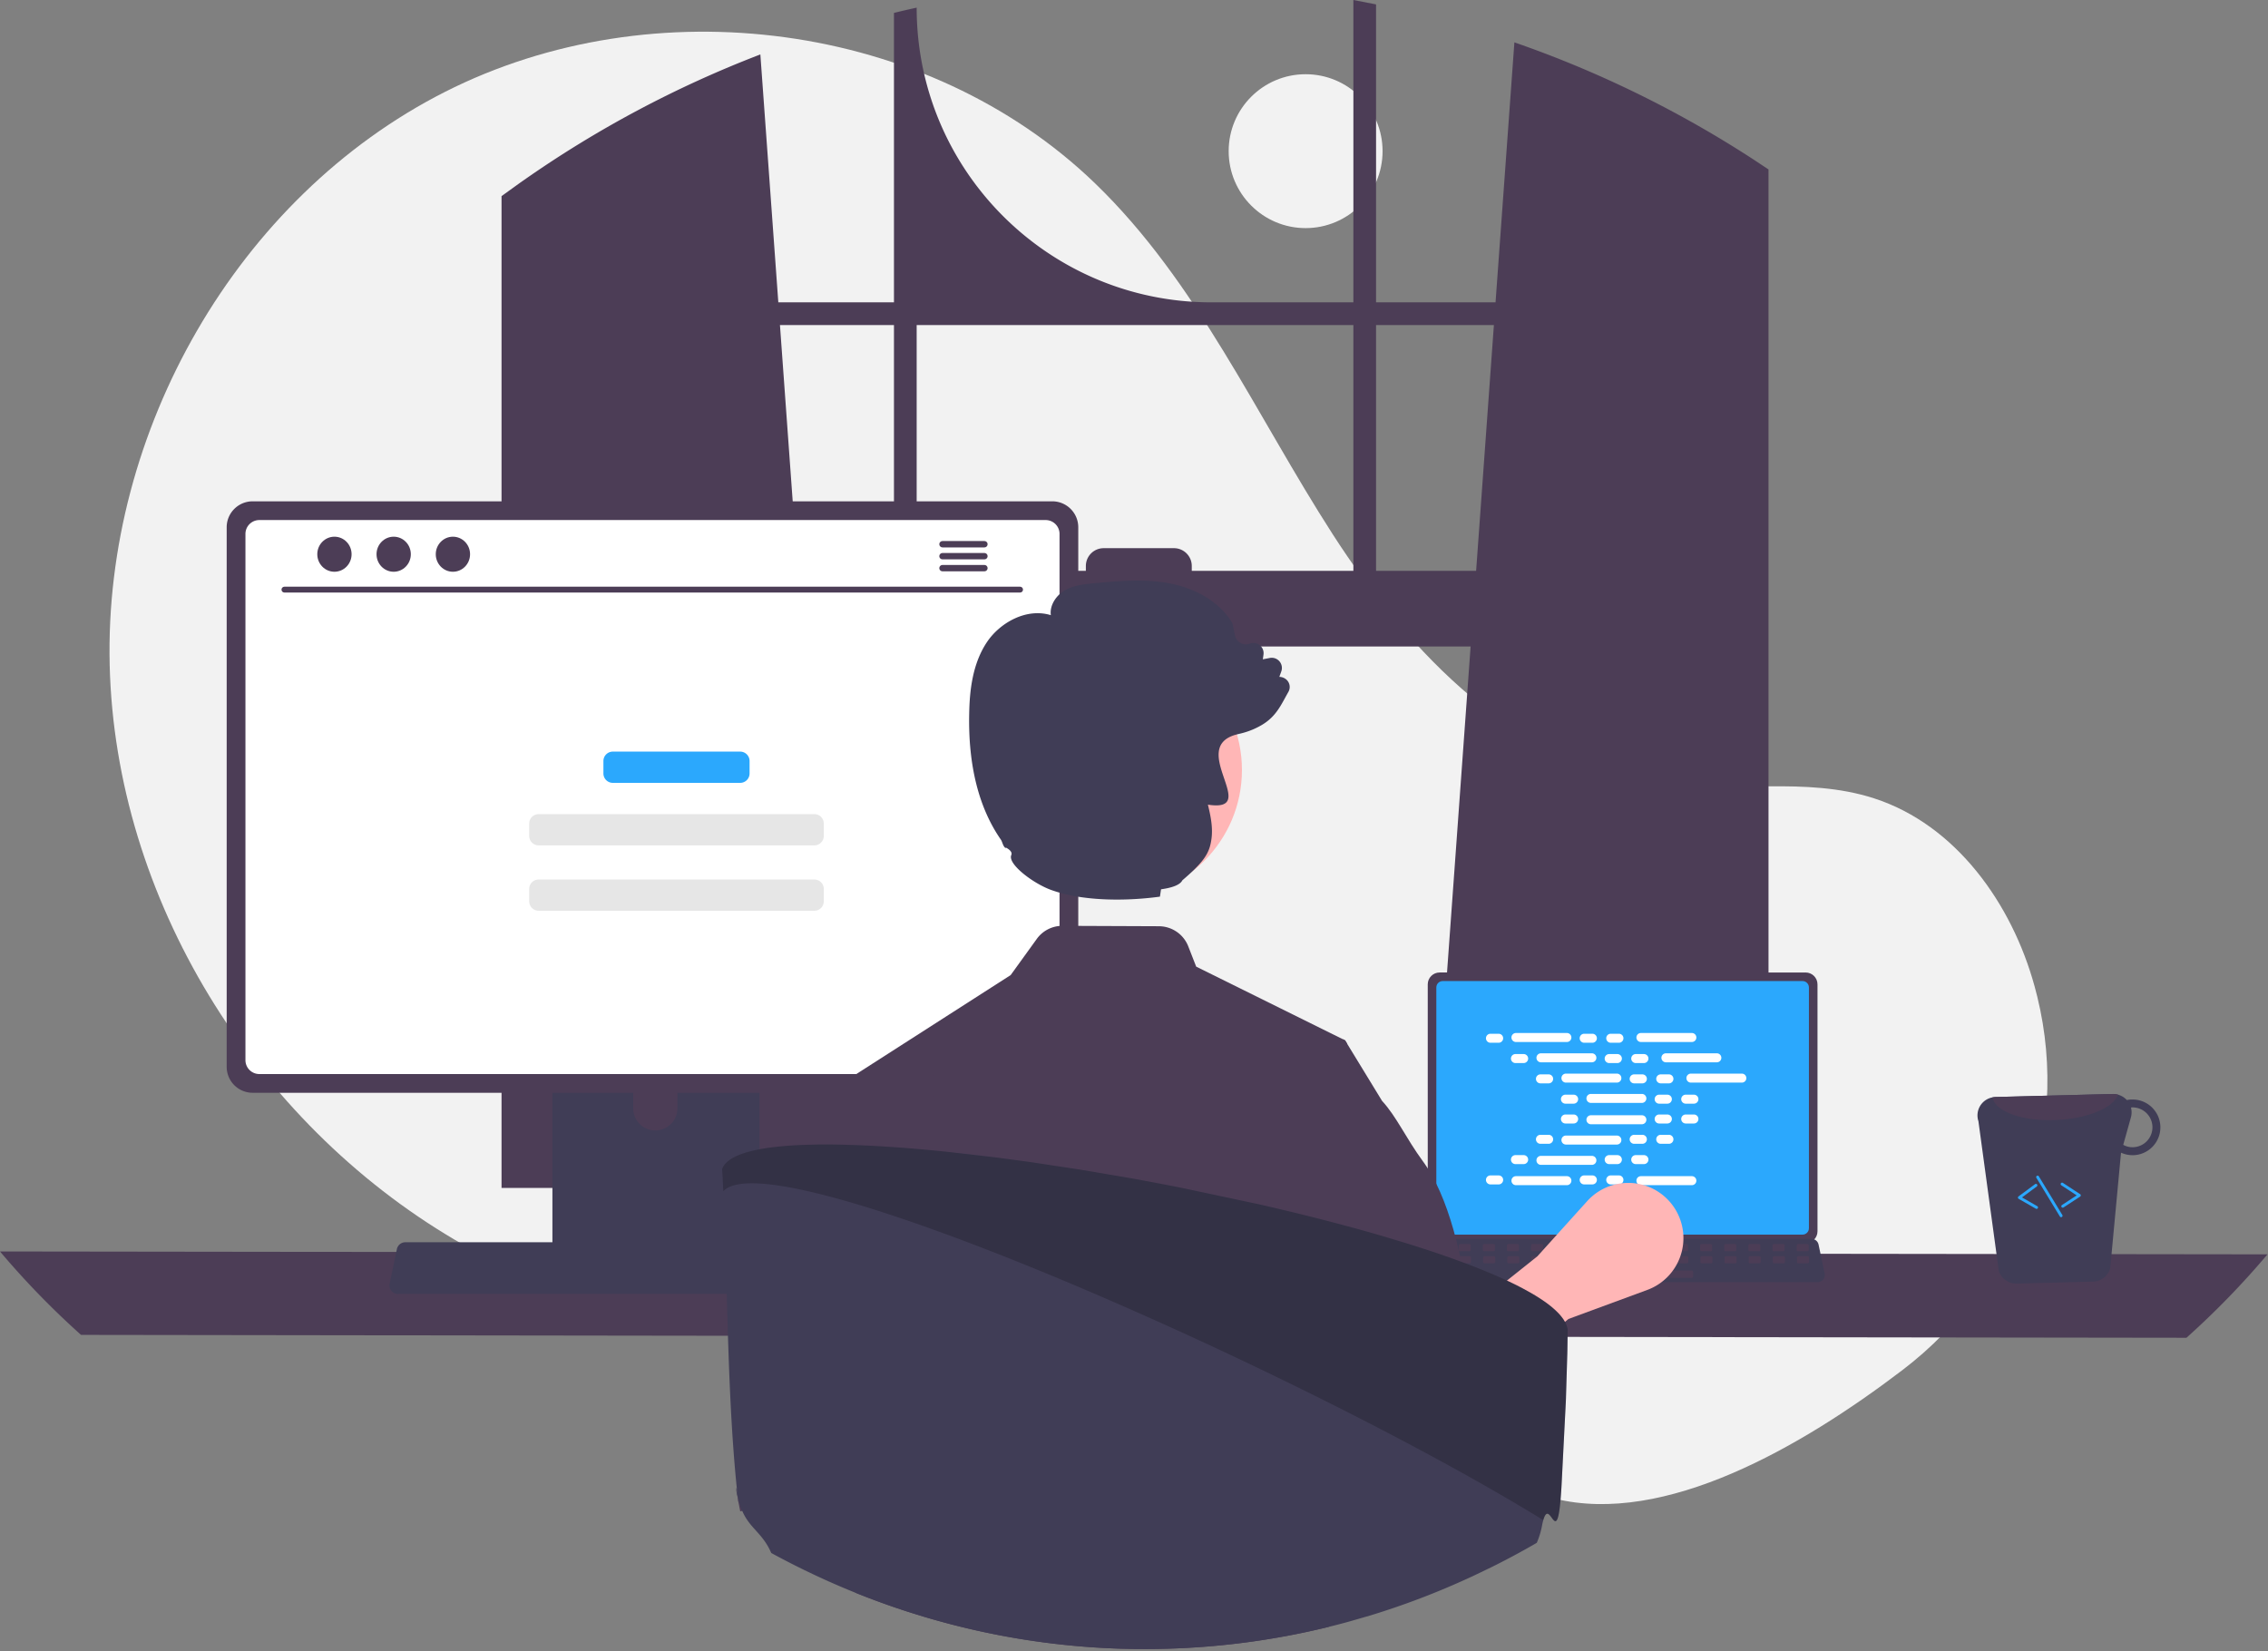<svg xmlns="http://www.w3.org/2000/svg" xmlns:xlink="http://www.w3.org/1999/xlink" width="787" height="573" fill="none" xmlns:v="https://vecta.io/nano"><rect width="100%" height="100%" fill="#808080" stroke="none"/><g clip-path="url(#A)"><g fill="#f2f2f2"><path d="M453.053 79.158c14.747 0 26.701-11.954 26.701-26.701S467.8 25.756 453.053 25.756s-26.701 11.954-26.701 26.701 11.955 26.701 26.701 26.701zM660.18 475.427c39.688-30.229 58.644-81.025 46.776-129.482l-.934-3.604c-7.867-28.763-27.332-56.101-55.7-65.291-23.82-7.717-49.82-1.783-74.669-4.851-48.781-6.024-86.601-45.494-113.211-86.819S415.38 97.795 380.02 63.655C321.735 7.38 226.658-4.736 154.393 31.895S36.097 149.794 38.06 230.789s50.046 158.432 119.875 199.517c25.652 15.093 55.321 25.785 84.848 22.044 25.62-3.246 48.899-17.013 74.399-21.1 40.091-6.426 79.927 11.701 114.603 32.824s68.17 46.16 107.574 55.952c38.261 9.509 85.664-17.822 120.821-44.6v.001z"/></g><g fill="#4c3d56"><path d="M608.426 55.32l-2.62-1.69a380.25 380.25 0 0 0-80.31-38.93l-6.54 90.22h-41.46V1.53L469.626 0v104.92h-49.27c-56.482 0-102.27-45.788-102.27-102.27a264.35 264.35 0 0 0-7.88 1.83v100.44h-40.13l-6.23-86.03c-28.985 11.116-56.503 25.735-81.94 43.53l-1.31.91-6.56 4.73v344.19h118.27l-2.09-28.95-11.5-158.95h231.59l-11.5 158.95-2.09 28.95h116.96V58.8l-5.25-3.48zM310.206 198.1h-33.39l-6.17-85.3h39.56v85.3zm159.42 0h-56.08v-1.69a6.18 6.18 0 0 0-.471-2.367c-.312-.751-.768-1.432-1.343-2.006a6.18 6.18 0 0 0-2.008-1.339 6.19 6.19 0 0 0-2.368-.468h-24.38a6.18 6.18 0 0 0-6.18 6.18v1.69h-58.71v-85.3h151.54v85.3zm7.87 0v-85.3h40.89l-6.17 85.3h-34.72zM0 434.291a288.94 288.94 0 0 0 28.12 28.95l730.58 1c10.037-8.983 19.433-18.656 28.12-28.95l-786.82-1z"/><path d="M495.43 341.591v85.704c.002 2.274 1.845 4.117 4.119 4.119h127.004c2.274-.002 4.117-1.845 4.119-4.119v-85.704c-.005-2.272-1.847-4.112-4.119-4.115H499.549c-2.272.003-4.114 1.843-4.119 4.115h0z"/></g><path d="M498.409 342.658v83.58c.002 1.215.986 2.199 2.201 2.201h124.885c1.215-.002 2.199-.986 2.201-2.201v-83.58c0-1.217-.985-2.203-2.201-2.206H500.611c-1.216.003-2.201.99-2.201 2.206h-.001z" fill="#2ba8fd"/><path d="M492.774 444.01c.233.292.528.527.865.688s.705.244 1.078.242h135.992a2.5 2.5 0 0 0 1.075-.243c.336-.16.632-.393.867-.682a2.5 2.5 0 0 0 .504-2.091l-2.111-10.027c-.178-.831-.764-1.515-1.558-1.818a2.41 2.41 0 0 0-.888-.167H496.82a2.43 2.43 0 0 0-.888.168c-.794.303-1.38.987-1.558 1.818l-2.111 10.027a2.51 2.51 0 0 0 .02 1.101 2.49 2.49 0 0 0 .491.985v-.001z" fill="#403d56"/><g fill="#4c3d56"><use xlink:href="#B"/><use xlink:href="#C"/><path d="M607.178 434.231h3.212a.49.49 0 0 0 .488-.488v-1.537c0-.27-.218-.488-.488-.488h-3.212a.49.49 0 0 0-.488.488v1.537a.49.49 0 0 0 .488.488zm-8.377 0h3.212a.49.49 0 0 0 .488-.488v-1.537c0-.27-.218-.488-.488-.488h-3.212a.49.49 0 0 0-.488.488v1.537a.49.49 0 0 0 .488.488zm-8.377 0h3.212a.49.49 0 0 0 .488-.488v-1.537c0-.27-.218-.488-.488-.488h-3.212a.49.49 0 0 0-.488.488v1.537a.49.49 0 0 0 .488.488zm-8.377 0h3.212a.49.49 0 0 0 .488-.488v-1.537c0-.27-.218-.488-.488-.488h-3.212a.49.49 0 0 0-.488.488v1.537a.49.49 0 0 0 .488.488zm-8.377 0h3.212a.49.49 0 0 0 .488-.488v-1.537c0-.27-.218-.488-.488-.488h-3.212a.49.49 0 0 0-.488.488v1.537a.49.49 0 0 0 .488.488zm-8.377 0h3.212a.49.49 0 0 0 .488-.488v-1.537c0-.27-.218-.488-.488-.488h-3.212a.49.49 0 0 0-.488.488v1.537a.49.49 0 0 0 .488.488zm-8.377 0h3.212a.49.49 0 0 0 .488-.488v-1.537c0-.27-.218-.488-.488-.488h-3.212a.49.49 0 0 0-.488.488v1.537a.49.49 0 0 0 .488.488zm-8.377 0h3.212a.49.49 0 0 0 .488-.488v-1.537c0-.27-.218-.488-.488-.488h-3.212a.49.49 0 0 0-.488.488v1.537a.49.49 0 0 0 .488.488zm-8.377 0h3.212a.49.49 0 0 0 .488-.488v-1.537c0-.27-.218-.488-.488-.488h-3.212a.49.49 0 0 0-.488.488v1.537a.49.49 0 0 0 .488.488zm-8.377 0h3.212a.49.49 0 0 0 .488-.488v-1.537c0-.27-.218-.488-.488-.488h-3.212a.49.49 0 0 0-.488.488v1.537a.49.49 0 0 0 .488.488zm-8.377 0h3.212a.49.49 0 0 0 .488-.488v-1.537c0-.27-.218-.488-.488-.488h-3.212a.49.49 0 0 0-.488.488v1.537a.49.49 0 0 0 .488.488z"/><use xlink:href="#D"/><use xlink:href="#E"/><path d="M498.278 434.231h3.212a.49.49 0 0 0 .488-.488v-1.537a.49.49 0 0 0-.488-.488h-3.212c-.27 0-.488.218-.488.488v1.537a.49.49 0 0 0 .488.488zm125.753 4.188h3.212a.49.49 0 0 0 .488-.488v-1.537c0-.27-.218-.488-.488-.488h-3.212c-.27 0-.488.218-.488.488v1.537a.49.49 0 0 0 .488.488zm-8.377 0h3.212a.49.49 0 0 0 .488-.488v-1.537c0-.27-.218-.488-.488-.488h-3.212a.49.49 0 0 0-.488.488v1.537a.49.49 0 0 0 .488.488zm-8.377 0h3.212a.49.49 0 0 0 .488-.488v-1.537c0-.27-.218-.488-.488-.488h-3.212a.49.49 0 0 0-.488.488v1.537a.49.49 0 0 0 .488.488zm-8.377 0h3.212a.49.49 0 0 0 .488-.488v-1.537c0-.27-.218-.488-.488-.488H598.9a.49.49 0 0 0-.488.488v1.537a.49.49 0 0 0 .488.488zm-8.377 0h3.212a.49.49 0 0 0 .488-.488v-1.537c0-.27-.218-.488-.488-.488h-3.212a.49.49 0 0 0-.488.488v1.537a.49.49 0 0 0 .488.488zm-8.377 0h3.212a.49.49 0 0 0 .488-.488v-1.537c0-.27-.218-.488-.488-.488h-3.212a.49.49 0 0 0-.488.488v1.537a.49.49 0 0 0 .488.488zm-8.377 0h3.212a.49.49 0 0 0 .488-.488v-1.537c0-.27-.218-.488-.488-.488h-3.212a.49.49 0 0 0-.488.488v1.537a.49.49 0 0 0 .488.488zm-8.377 0h3.212a.49.49 0 0 0 .488-.488v-1.537c0-.27-.218-.488-.488-.488h-3.212a.49.49 0 0 0-.488.488v1.537a.49.49 0 0 0 .488.488zm-8.377 0h3.212a.49.49 0 0 0 .488-.488v-1.537c0-.27-.218-.488-.488-.488h-3.212a.49.49 0 0 0-.488.488v1.537a.49.49 0 0 0 .488.488zm-8.377 0h3.212a.49.49 0 0 0 .488-.488v-1.537c0-.27-.218-.488-.488-.488h-3.212a.49.49 0 0 0-.488.488v1.537a.49.49 0 0 0 .488.488zm-8.377 0h3.212a.49.49 0 0 0 .488-.488v-1.537c0-.27-.218-.488-.488-.488h-3.212a.49.49 0 0 0-.488.488v1.537a.49.49 0 0 0 .488.488zm-8.377 0h3.212a.49.49 0 0 0 .488-.488v-1.537c0-.27-.218-.488-.488-.488h-3.212a.49.49 0 0 0-.488.488v1.537a.49.49 0 0 0 .488.488zm-8.377 0h3.212a.49.49 0 0 0 .488-.488v-1.537c0-.27-.218-.488-.488-.488h-3.212a.49.49 0 0 0-.488.488v1.537a.49.49 0 0 0 .488.488zm-8.377 0h3.213a.49.49 0 0 0 .488-.488v-1.537a.49.49 0 0 0-.488-.488h-3.213c-.269 0-.487.218-.487.488v1.537a.49.49 0 0 0 .487.488zm-8.376 0h3.212a.49.49 0 0 0 .488-.488v-1.537a.49.49 0 0 0-.488-.488h-3.212c-.27 0-.488.218-.488.488v1.537a.49.49 0 0 0 .488.488zm-8.377 0h3.212a.49.49 0 0 0 .488-.488v-1.537a.49.49 0 0 0-.488-.488h-3.212c-.27 0-.488.218-.488.488v1.537a.49.49 0 0 0 .488.488zm56.125 5.026h32.532a.49.49 0 0 0 .488-.488v-1.537a.49.49 0 0 0-.488-.488h-32.532a.49.49 0 0 0-.488.488v1.537c0 .27.218.488.488.488z"/></g><g fill="#fff"><use xlink:href="#F"/><path d="M552.559 358.737h-2.844a1.561 1.561 0 1 0 0 3.122h2.844a1.561 1.561 0 1 0 0-3.122zm9.215 0h-2.844a1.561 1.561 0 1 0 0 3.122h2.844a1.561 1.561 0 1 0 0-3.122z"/><use xlink:href="#G"/><path d="M587.076 358.477h-17.674a1.561 1.561 0 1 0 0 3.122h17.674a1.561 1.561 0 1 0 0-3.122zm-58.367 7.307h-2.844a1.561 1.561 0 1 0 0 3.122h2.844a1.561 1.561 0 1 0 0-3.122zm32.523 0h-2.844a1.561 1.561 0 1 0 0 3.122h2.844a1.561 1.561 0 1 0 0-3.122zm9.215 0h-2.844a1.561 1.561 0 1 0 0 3.122h2.844a1.561 1.561 0 1 0 0-3.122zm-18.062-.261h-17.674a1.561 1.561 0 1 0 0 3.122h17.674a1.561 1.561 0 1 0 0-3.122zm43.364 0h-17.674a1.561 1.561 0 1 0 0 3.122h17.674a1.561 1.561 0 1 0 0-3.122zm-58.367 7.307h-2.844a1.561 1.561 0 1 0 0 3.122h2.844a1.561 1.561 0 1 0 0-3.122zm32.523 0h-2.844a1.561 1.561 0 1 0 0 3.122h2.844a1.561 1.561 0 1 0 0-3.122zm9.215 0h-2.844a1.561 1.561 0 1 0 0 3.122h2.844a1.561 1.561 0 1 0 0-3.122zm-18.062-.26h-17.674a1.561 1.561 0 1 0 0 3.122h17.674a1.561 1.561 0 1 0 0-3.122zm43.364 0h-17.674a1.561 1.561 0 1 0 0 3.122h17.674a1.561 1.561 0 1 0 0-3.122zm-58.368 7.307h-2.844a1.561 1.561 0 1 0 0 3.122h2.844a1.561 1.561 0 1 0 0-3.122zm32.523 0h-2.844a1.561 1.561 0 1 0 0 3.122h2.844a1.561 1.561 0 1 0 0-3.122zm9.215 0h-2.844a1.561 1.561 0 1 0 0 3.122h2.844a1.561 1.561 0 1 0 0-3.122zm-18.061-.26h-17.674a1.561 1.561 0 1 0 0 3.122h17.674a1.561 1.561 0 1 0 0-3.122zm-17.172 28.281h-2.844a1.561 1.561 0 1 0 0 3.122h2.844a1.561 1.561 0 1 0 0-3.122zm9.215 0h-2.844a1.561 1.561 0 1 0 0 3.122h2.844a1.561 1.561 0 1 0 0-3.122zm25.302.26h-17.674a1.561 1.561 0 1 0 0 3.122h17.674a1.561 1.561 0 1 0 0-3.122zm-67.04-.26h-2.844a1.561 1.561 0 1 0 0 3.122h2.844a1.561 1.561 0 1 0 0-3.122zm23.676.26h-17.674a1.561 1.561 0 1 0 0 3.122h17.674a1.561 1.561 0 1 0 0-3.122zm-15.003-7.307h-2.844a1.561 1.561 0 1 0 0 3.122h2.844a1.561 1.561 0 1 0 0-3.122zm32.523 0h-2.844a1.561 1.561 0 1 0 0 3.122h2.844a1.561 1.561 0 1 0 0-3.122zm9.215 0h-2.844a1.561 1.561 0 1 0 0 3.122h2.844a1.561 1.561 0 1 0 0-3.122zm-18.062.26h-17.674a1.561 1.561 0 1 0 0 3.122h17.674a1.561 1.561 0 1 0 0-3.122zm-15.003-7.307h-2.844a1.561 1.561 0 1 0 0 3.122h2.844a1.561 1.561 0 1 0 0-3.122zm32.523 0h-2.844a1.561 1.561 0 1 0 0 3.122h2.844a1.561 1.561 0 1 0 0-3.122zm9.215 0h-2.844a1.561 1.561 0 1 0 0 3.122h2.844a1.561 1.561 0 1 0 0-3.122zm-18.062.26h-17.674a1.561 1.561 0 1 0 0 3.122h17.674a1.561 1.561 0 1 0 0-3.122zm-15.004-7.306h-2.844a1.561 1.561 0 1 0 0 3.122h2.844a1.561 1.561 0 1 0 0-3.122zm32.523 0h-2.844a1.561 1.561 0 1 0 0 3.122h2.844a1.561 1.561 0 1 0 0-3.122zm9.215 0h-2.844a1.561 1.561 0 1 0 0 3.122h2.844a1.561 1.561 0 1 0 0-3.122zm-18.061.26h-17.674a1.561 1.561 0 1 0 0 3.122h17.674a1.561 1.561 0 1 0 0-3.122z"/></g><path d="M504.917 490.482l-13.35-21.102 41.902-33.403 17.295-19.161c2.247-2.49 5.108-4.346 8.297-5.384s6.595-1.22 9.876-.528a19.16 19.16 0 0 1 8.825 4.467c2.499 2.236 4.368 5.089 5.42 8.273h0c3.241 9.808-1.877 20.42-11.57 23.991l-27.349 10.075-39.346 32.772z" fill="#ffb6b6"/><path d="M191.69 337.481v102.56h71.85v-102.56a3.45 3.45 0 0 0-.672-2.05c-.437-.594-1.053-1.032-1.758-1.25a3.16 3.16 0 0 0-1.03-.16h-64.92c-.919-.002-1.801.362-2.452 1.011s-1.017 1.53-1.018 2.449h0zm28.04 35.24c0-2.034.808-3.985 2.246-5.424s3.39-2.246 5.424-2.246 3.985.808 5.424 2.246 2.246 3.39 2.246 5.424v11.9a7.67 7.67 0 0 1-7.67 7.67 7.67 7.67 0 0 1-7.67-7.67v-11.9z" fill="#403d56"/><path d="M191.47 436.761v9.89c.003 1.066.864 1.931 1.93 1.94h68.43c.513-.003 1.004-.208 1.365-.572s.565-.855.565-1.368v-9.89h-72.29zm-112.81-253.8v187.26a9.01 9.01 0 0 0 2.639 6.361c1.687 1.687 3.975 2.636 6.361 2.639h277.5a9.01 9.01 0 0 0 9-9v-187.26c-.012-4.964-4.036-8.984-9-8.99H87.66c-4.964.006-8.988 4.026-9 8.99z" fill="#4c3d56"/><path d="M85.17 185.291v182.62a4.82 4.82 0 0 0 4.81 4.81h272.87a4.82 4.82 0 0 0 4.81-4.81v-182.62a4.82 4.82 0 0 0-1.408-3.405c-.902-.903-2.125-1.412-3.402-1.415H89.98c-1.277.003-2.5.512-3.402 1.415a4.82 4.82 0 0 0-1.408 3.405h0z" fill="#fff"/><path d="M135.81 447.921a2.95 2.95 0 0 0 1.033.821c.401.192.842.291 1.287.289h162.34c.899-.001 1.75-.407 2.316-1.105a2.99 2.99 0 0 0 .604-2.495l-2.52-11.97a2.99 2.99 0 0 0-1.86-2.17 2.91 2.91 0 0 0-1.06-.2H140.64a2.89 2.89 0 0 0-1.06.2 2.99 2.99 0 0 0-1.86 2.17l-2.52 11.97a2.98 2.98 0 0 0 .61 2.49h0z" fill="#403d56"/><g fill="#4c3d56"><path d="M353.994 205.628H98.671c-.552-.012-.993-.463-.993-1.015s.441-1.003.993-1.015h255.323c.552.012.993.463.993 1.015s-.441 1.003-.993 1.015z"/><use xlink:href="#H"/><path d="M136.607 198.413c3.286 0 5.95-2.723 5.95-6.083s-2.664-6.083-5.95-6.083-5.95 2.723-5.95 6.083 2.664 6.083 5.95 6.083zm20.556 0c3.286 0 5.95-2.723 5.95-6.083s-2.664-6.083-5.95-6.083-5.95 2.723-5.95 6.083 2.664 6.083 5.95 6.083z"/><use xlink:href="#I"/><path d="M341.616 191.901h-14.6c-.601.013-1.081.504-1.081 1.105s.48 1.092 1.081 1.105h14.6c.605-.007 1.092-.5 1.092-1.105s-.487-1.098-1.092-1.105zm0 4.15h-14.6c-.6.014-1.08.505-1.08 1.105s.479 1.091 1.08 1.105h14.6c.604-.009 1.09-.501 1.09-1.105s-.485-1.096-1.09-1.105z"/></g><path d="M693.596 441.101c.904 2.632 3.401 4.381 6.183 4.331l26.492-.682c1.366-.027 2.687-.495 3.765-1.334s1.855-2.005 2.216-3.323L736 400.006a9.79 9.79 0 0 0 4.238.871c5.334-.134 9.55-4.567 9.416-9.901s-4.567-9.55-9.901-9.416a8.16 8.16 0 0 0-1.736.181c-.621-.671-1.375-1.205-2.214-1.567a6.54 6.54 0 0 0-2.66-.536l-40.751 1.052c-.338.012-.674.054-1.005.125-1.808.337-3.382 1.44-4.316 3.024s-1.137 3.495-.557 5.241l7.082 52.021zm43.173-43.817l2.668-9.553c.303-1.103.31-2.268.02-3.375.129 0 .244-.062.373-.062.907-.021 1.81.136 2.656.464s1.62.818 2.277 1.445 1.183 1.376 1.55 2.206a6.94 6.94 0 0 1 .588 2.632 6.93 6.93 0 0 1-1.909 4.932c-.627.657-1.376 1.183-2.207 1.55a6.9 6.9 0 0 1-2.631.588c-1.182.037-2.353-.249-3.385-.828v.001z" fill="#403d56"/><path d="M691.387 380.815c.868 4.964 10.629 8.454 22.366 7.847 10.793-.497 19.617-4.287 21.234-8.779-.598-.177-1.221-.26-1.844-.246l-40.751 1.052c-.338.012-.674.054-1.005.125v.001z" fill="#4c3d56"/><g fill="#2ba8fd"><path d="M715.904 419.073a.51.51 0 0 0 .151-.066l5.753-3.766a.52.52 0 0 0 .166-.18c.039-.073.06-.155.06-.238s-.021-.165-.06-.238a.51.51 0 0 0-.166-.18l-5.98-3.917a.49.49 0 0 0-.246-.082c-.088-.005-.175.013-.254.052a.5.5 0 0 0-.275.419c-.005.088.014.176.053.254a.5.5 0 0 0 .174.193l5.341 3.498-5.114 3.348c-.099.065-.171.163-.205.276a.5.5 0 0 0 .021.343c.048.108.132.196.238.248a.5.5 0 0 0 .342.036h.001zm-9.086.419a.51.51 0 0 0 .25-.151.5.5 0 0 0 .076-.554c-.044-.089-.114-.163-.2-.213l-5.303-3.04 5.126-3.807a.49.49 0 0 0 .16-.203.5.5 0 0 0-.26-.657.49.49 0 0 0-.256-.037.5.5 0 0 0-.24.095l-5.739 4.263c-.067.049-.12.115-.155.19a.5.5 0 0 0-.046.241.49.49 0 0 0 .074.233c.044.071.104.13.176.171l5.965 3.42a.5.5 0 0 0 .372.051v-.002zm8.514 2.881c.048-.012.095-.032.137-.058.056-.034.105-.079.144-.132s.067-.113.082-.177a.49.49 0 0 0 .009-.195.5.5 0 0 0-.067-.183l-8.155-13.408c-.034-.056-.079-.105-.132-.144a.52.52 0 0 0-.177-.082.51.51 0 0 0-.379.059.52.52 0 0 0-.143.133c-.039.053-.067.113-.082.177a.51.51 0 0 0-.008.195.5.5 0 0 0 .067.183l8.155 13.408c.056.091.139.162.238.203a.5.5 0 0 0 .312.021h-.001zM256.84 260.827h-44.191c-1.803 0-3.264 1.461-3.264 3.264v4.318c0 1.803 1.461 3.264 3.264 3.264h44.191c1.803 0 3.264-1.461 3.264-3.264v-4.318c0-1.803-1.461-3.264-3.264-3.264z"/></g><g fill="#e6e6e6"><use xlink:href="#J"/><path d="M282.598 305.21H186.89c-1.803 0-3.264 1.461-3.264 3.264v4.318c0 1.803 1.461 3.264 3.264 3.264h95.708c1.803 0 3.264-1.461 3.264-3.264v-4.318c0-1.803-1.461-3.264-3.264-3.264z"/></g><g fill="#4c3d56"><path d="M290.711 376.846l.217.684.011.023 6.525 19.838 7.506 22.861 14.123 42.961.137 6.673v.023l1.049 53.684-2.909 7.278 3.274 11.932s-1.506-18.037-9.582-7.679c-4.574 5.886-9.925 11.91-14.317 17.556a268.33 268.33 0 0 0 19.507 7.027l4.301 1.323.924.274a266.88 266.88 0 0 0 67.351 10.826l3.479.08 1.175.023 3.822.023a258.98 258.98 0 0 0 7.7-.114 266.85 266.85 0 0 0 56.091-7.586c-.125-7.586-.468-16.45-.958-25.918-.228-4.643-5.35-9.674-5.658-14.533-.217-3.65 4.381-7.084 4.141-10.792-1.551-22.827-3.491-14.064-4.928-30.229l-.411-4.552-1.563-16.872 6.137-38.683 9.639-60.734-.742-1.221-.833-.411-50.844-25.165-2.761-7.073c-.805-2.037-2.2-3.788-4.007-5.026a10.98 10.98 0 0 0-6.134-1.921l-33.493-.137a10.92 10.92 0 0 0-8.909 4.529l-9.069 12.56-59.991 38.468z"/><path d="M326.816 453.654l-7.586 16.233-5.179 11.088-8.909 46.646-4.46 4.734-3.822-16.759-39.998 8.881c-1.312-7.29-.351.247-1.161-7.75l.707-.685c.639-.593 1.175-1.152 1.164-1.688-.456-27.584.913-74.526 12.343-102.966 1.79-4.643 4.151-9.046 7.027-13.107l.662-.924c5.27-7.381 8.601-14.647 13.324-19.815v-.011c.029-.024.056-.051.08-.08.017-.009.033-.02.046-.034l32.443-17.203 1.392 39.105.992 28.109.935 26.226zm116.985 4.61l9.476 20.275 3.307 7.061 8.907 46.642 4.446 4.723 3.83-16.755 1.8-.369 32.458-6.722 9.461 30.046c4.396-7.324 3.033-16.73-3.261-22.506-.646-.585-1.184-1.154-1.169-1.692.538-32.443-1.446-91.684-19.367-116.066-5.692-7.738-9.107-15.445-14.076-20.829-.015-.015-.015-.031-.031-.031l-12.091-19.798-.738-1.215-.831-.415-22.121 97.651z"/></g><path d="M386.397 311.759c24.609 0 44.558-19.949 44.558-44.558s-19.949-44.558-44.558-44.558-44.558 19.949-44.558 44.558 19.949 44.558 44.558 44.558z" fill="#ffb6b6"/><path d="M446.622 236.077c-.345-.369-.762-.664-1.224-.869a3.76 3.76 0 0 0-1.466-.321l.67-1.86a3.53 3.53 0 0 0 .169-1.835c-.107-.616-.375-1.192-.778-1.67a3.53 3.53 0 0 0-1.514-1.051c-.589-.21-1.223-.259-1.837-.144l-2.44.47.23-1.63c.179-1.235-.306-2.473-1.277-3.257s-2.284-.998-3.453-.563c-1.059.417-2.25.332-3.24-.23-.993-.545-1.696-1.5-1.92-2.61l-.85-4.1-.09-.22c-4.14-6.9-12.1-11.92-21.84-13.76-8.67-1.65-17.56-.81-26.13-.02-3.4.32-7.24.68-10.44 2.64-2.72 1.68-5.02 5.04-4.55 8.43-8.45-2.59-17.51 2.58-22 9.1-5.32 7.76-6.19 17.48-6.33 25.08-.38 17.98 3.33 32.69 11 43.73.56.8.7 2.47 1.81 3.03l-.23-.37c1.24.62 2.5 1.62 2.03 2.69-1.35 3.08 7.62 9.89 13.94 12.14 11.53 4.11 26.86 3.76 37.64 2.28l.38-2.55c3.89-.53 6.63-1.54 7.4-3.12 1.36-1.16 2.52-2.2 3.53-3.16l.01-.01c.02-.02.06-.05.08-.07 4.87-4.67 6-7.33 6.51-11.38.49-3.97-.38-8-1.27-11.63 18.74 2.9-7.38-19.96 10.08-24.38a5.32 5.32 0 0 1 .61-.15c.51-.12 1.02-.24 1.51-.38 2.362-.641 4.624-1.607 6.72-2.87 4.88-2.97 6.49-6.91 9.01-11.35.746-1.297.564-2.929-.45-4.03h0zm97.37 225.36l-.11 7.23-.03 1.29-.47 15.43-.04 1.07-1.48 29.02c-1.41 24.66-3.87 3.39-6.34 12.04-.12.43-.25.94-.37 1.54-.374 2.177-1.005 4.302-1.88 6.33-1.31.78-2.66 1.53-3.99 2.28-3.79 2.11-7.64 4.14-11.52 6.07l-6.57 3.16-1.03.47a270.97 270.97 0 0 1-34.75 13.26l-6.97 2.01c-2.44.68-4.88 1.32-7.35 1.92-18.375 4.511-37.177 7.055-56.09 7.59-2.55.08-5.12.11-7.7.11-1.28 0-2.54-.01-3.82-.02l-1.17-.02-3.48-.08c-22.821-.712-45.456-4.352-67.35-10.83l-.93-.27-4.3-1.33c-6.6-2.09-13.103-4.43-19.51-7.02a270.9 270.9 0 0 1-14.5-6.34.34.34 0 0 1-.12-.06l-3.01-1.43c-.13-.07-.27-.14-.41-.21a271.83 271.83 0 0 1-11.07-5.72c-3.07-7.05-7.39-8.4-10.07-14.6a25.86 25.86 0 0 1-1.68-5.74c0-.02-.01-.04-.01-.07.28 3.72-1.19-6.6-.01-.04l-.03-.4-.13-1.35c-3.43-33.49-3.21-71.79-4.7-103.35l-.31-5.86-.11-1.83c.072-.187.152-.37.24-.55.019-.052.043-.102.07-.15.029-.062.063-.122.1-.18.02-.03.05-.07.07-.1s.031-.068.05-.1c.093-.148.193-.291.3-.43.05-.06.09-.11.14-.16.035-.051.075-.098.12-.14.031-.048.068-.092.11-.13s.08-.09.13-.14c.021-.031.049-.059.08-.08a1.98 1.98 0 0 1 .26-.25c.357-.328.738-.629 1.14-.9.14-.09.29-.18.43-.28a19.11 19.11 0 0 1 3.17-1.52c.38-.14.76-.27 1.17-.41.15-.04.29-.09.44-.14.22-.07.44-.14.67-.19 1.14-.34 2.37-.63 3.7-.9.16-.03.33-.06.5-.1.246-.049.492-.092.74-.13l1.04-.18c2.97-.47 6.34-.82 10.06-1.05l1.05-.06 1.24-.06c.35-.02.71-.03 1.07-.04a35.42 35.42 0 0 1 1.08-.04l3.11-.08c3.02-.06 6.2-.04 9.54.03l4.75.15c.11 0 .21.01.31.01l4.29.19 3.08.16 2.94.19 2.32.15 1.98.14.9.06 1.48.12 3.32.27 3.37.3 3.41.32.34.03 3.13.32c.24.02.49.04.73.07l3.032.326.929.1 2.368.254 3.16.37 2.43.28 3.85.48 1.47.19 11.18 1.5 17.41 2.64 17.71 3.01 4.51.82 2.04.39 3.48.65 3.48.67 4.15.81 26.95 5.73 4.34 1 8.56 2.04 2.32.56 5.73 1.45.33.09 4.11 1.05 9.47 2.55 6.11 1.73 8.83 2.64 2.12.65 6.18 1.97 4.7 1.58 4.53 1.59 2.83 1.04 3.98 1.5 1.18.46c.25.11.49.2.73.3l1.41.56c.47.18.93.37 1.39.57l1.35.56a31.83 31.83 0 0 1 1.33.57c.37.15.73.31 1.08.47l2.11.94 1.02.47.78.36c.11.06.22.11.33.16l.76.37c.58.27 1.15.56 1.71.83l2.18 1.13 2.06 1.13.32.18c.15.08.3.17.45.25.51.29 1 .59 1.49.88.96.59 1.87 1.17 2.72 1.75.19.13.37.26.56.38.63.45 1.23.89 1.79 1.34.2.15.38.3.56.44.15.14.31.26.46.4.52.45 1 .88 1.44 1.32.148.136.288.279.42.43a1.21 1.21 0 0 1 .16.16c.2.2.38.4.55.6.026.028.05.058.07.09a16.88 16.88 0 0 1 .67.84c.1.14.21.28.3.42.12.169.234.342.34.52.09.14.17.29.25.43a7.23 7.23 0 0 1 .54 1.13c.112.265.203.54.27.82.076.266.133.536.17.81h.001z" fill="#403d56"/><path opacity=".2" d="M543.992 461.437l-.11 7.23-.04 1.29-.46 15.43-.04 1.07-1.48 29.02c-1.41 24.66-3.87 3.39-6.34 12.04-6.86-4.22-14.38-8.64-22.42-13.18l-4.39-2.47c-16.08-8.97-34.04-18.37-52.79-27.68l-2.23-1.1c-42.95-21.23-89.83-41.88-127.81-55.66-7.33-2.66-14.33-5.06-20.91-7.17-13.86-4.43-25.84-7.53-35.06-8.87-9.6-1.4-16.23-.9-18.91 1.99l-.31-5.86-.12-1.83c.062-.165.142-.322.22-.48.011-.023.019-.047.03-.07.019-.052.043-.102.07-.15.029-.062.063-.122.1-.18.033-.071.073-.138.12-.2.093-.148.193-.291.3-.43a3.54 3.54 0 0 1 .26-.3c.031-.048.068-.092.11-.13s.08-.09.13-.14c.021-.031.049-.059.08-.08a1.98 1.98 0 0 1 .26-.25c.357-.328.738-.629 1.14-.9.14-.09.29-.18.43-.28a19.11 19.11 0 0 1 3.17-1.52c.38-.14.76-.27 1.17-.41.15-.04.29-.09.44-.14.22-.07.44-.14.67-.19 1.14-.34 2.37-.63 3.7-.9l1.24-.23 1.04-.18c2.97-.47 6.34-.82 10.06-1.05l1.05-.06 1.24-.06c.35-.02.71-.03 1.07-.04a35.42 35.42 0 0 1 1.08-.04l3.11-.08c3.02-.05 6.2-.03 9.54.04l4.75.15c.1 0 .21.01.31.01l4.29.18 3.08.16 2.94.19 2.32.15 1.98.14 2.38.18 3.32.27 3.37.3 3.41.32.34.03 3.13.32 17.97 2.07 11.18 1.51 17.41 2.63 17.71 3.01 4.51.82 5.52 1.04 3.48.67 4.15.81 26.95 5.73 4.34 1 8.56 2.04 2.32.57 5.73 1.44v.01c.11.02.22.05.33.08l4.11 1.06 9.47 2.54 6.11 1.73 8.83 2.64 2.12.65 6.18 1.97 4.7 1.58 4.53 1.59 2.83 1.03 3.98 1.51 1.18.46c.73.28 1.44.57 2.14.86.47.18.93.37 1.39.57l1.35.56a31.83 31.83 0 0 1 1.33.57c.37.15.73.31 1.08.47l2.11.94 1.02.47.78.36c.11.06.22.11.33.16l2.47 1.2 2.18 1.13a72.87 72.87 0 0 1 2.38 1.31c.15.08.3.17.45.25.51.29 1 .59 1.49.88.96.59 1.87 1.17 2.72 1.75.84.58 1.62 1.15 2.35 1.72l1.02.84c.52.45 1 .88 1.44 1.32.148.136.288.279.42.43a1.21 1.21 0 0 1 .16.16l.62.69a16.88 16.88 0 0 1 .67.84c.1.14.21.28.3.42.12.169.234.342.34.52.09.14.17.29.25.43a7.23 7.23 0 0 1 .54 1.13c.109.267.2.541.27.82.076.266.133.536.17.81h0z" fill="#000"/></g><defs><clipPath id="A"><path fill="#fff" d="M0 0h786.82v572.258H0z"/></clipPath><path id="B" d="M623.932 434.231h3.212a.49.49 0 0 0 .488-.488v-1.537c0-.27-.218-.488-.488-.488h-3.212c-.27 0-.488.218-.488.488v1.537a.49.49 0 0 0 .488.488z"/><path id="C" d="M615.555 434.231h3.212a.49.49 0 0 0 .488-.488v-1.537c0-.27-.218-.488-.488-.488h-3.212a.49.49 0 0 0-.488.488v1.537a.49.49 0 0 0 .488.488z"/><path id="D" d="M515.031 434.231h3.213a.49.49 0 0 0 .488-.488v-1.537a.49.49 0 0 0-.488-.488h-3.213c-.269 0-.487.218-.487.488v1.537a.49.49 0 0 0 .487.488z"/><path id="E" d="M506.655 434.231h3.212a.49.49 0 0 0 .488-.488v-1.537a.49.49 0 0 0-.488-.488h-3.212c-.27 0-.488.218-.488.488v1.537a.49.49 0 0 0 .488.488z"/><path id="F" d="M520.036 358.737h-2.844a1.56 1.56 0 1 0 0 3.122h2.844a1.56 1.56 0 1 0 0-3.122z"/><path id="G" d="M543.712 358.477h-17.674a1.56 1.56 0 1 0 0 3.122h17.674a1.56 1.56 0 1 0 0-3.122z"/><path id="H" d="M116.051 198.413c3.286 0 5.95-2.723 5.95-6.083s-2.664-6.083-5.95-6.083-5.95 2.723-5.95 6.083 2.664 6.083 5.95 6.083z"/><path id="I" d="M341.616 187.751h-14.6c-.6.014-1.08.505-1.08 1.105s.479 1.091 1.08 1.105h14.6c.604-.009 1.09-.501 1.09-1.105s-.485-1.096-1.09-1.105z"/><path id="J" d="M282.598 282.519H186.89c-1.803 0-3.264 1.461-3.264 3.264v4.318c0 1.803 1.461 3.264 3.264 3.264h95.708c1.803 0 3.264-1.461 3.264-3.264v-4.318c0-1.803-1.461-3.264-3.264-3.264z"/></defs></svg>